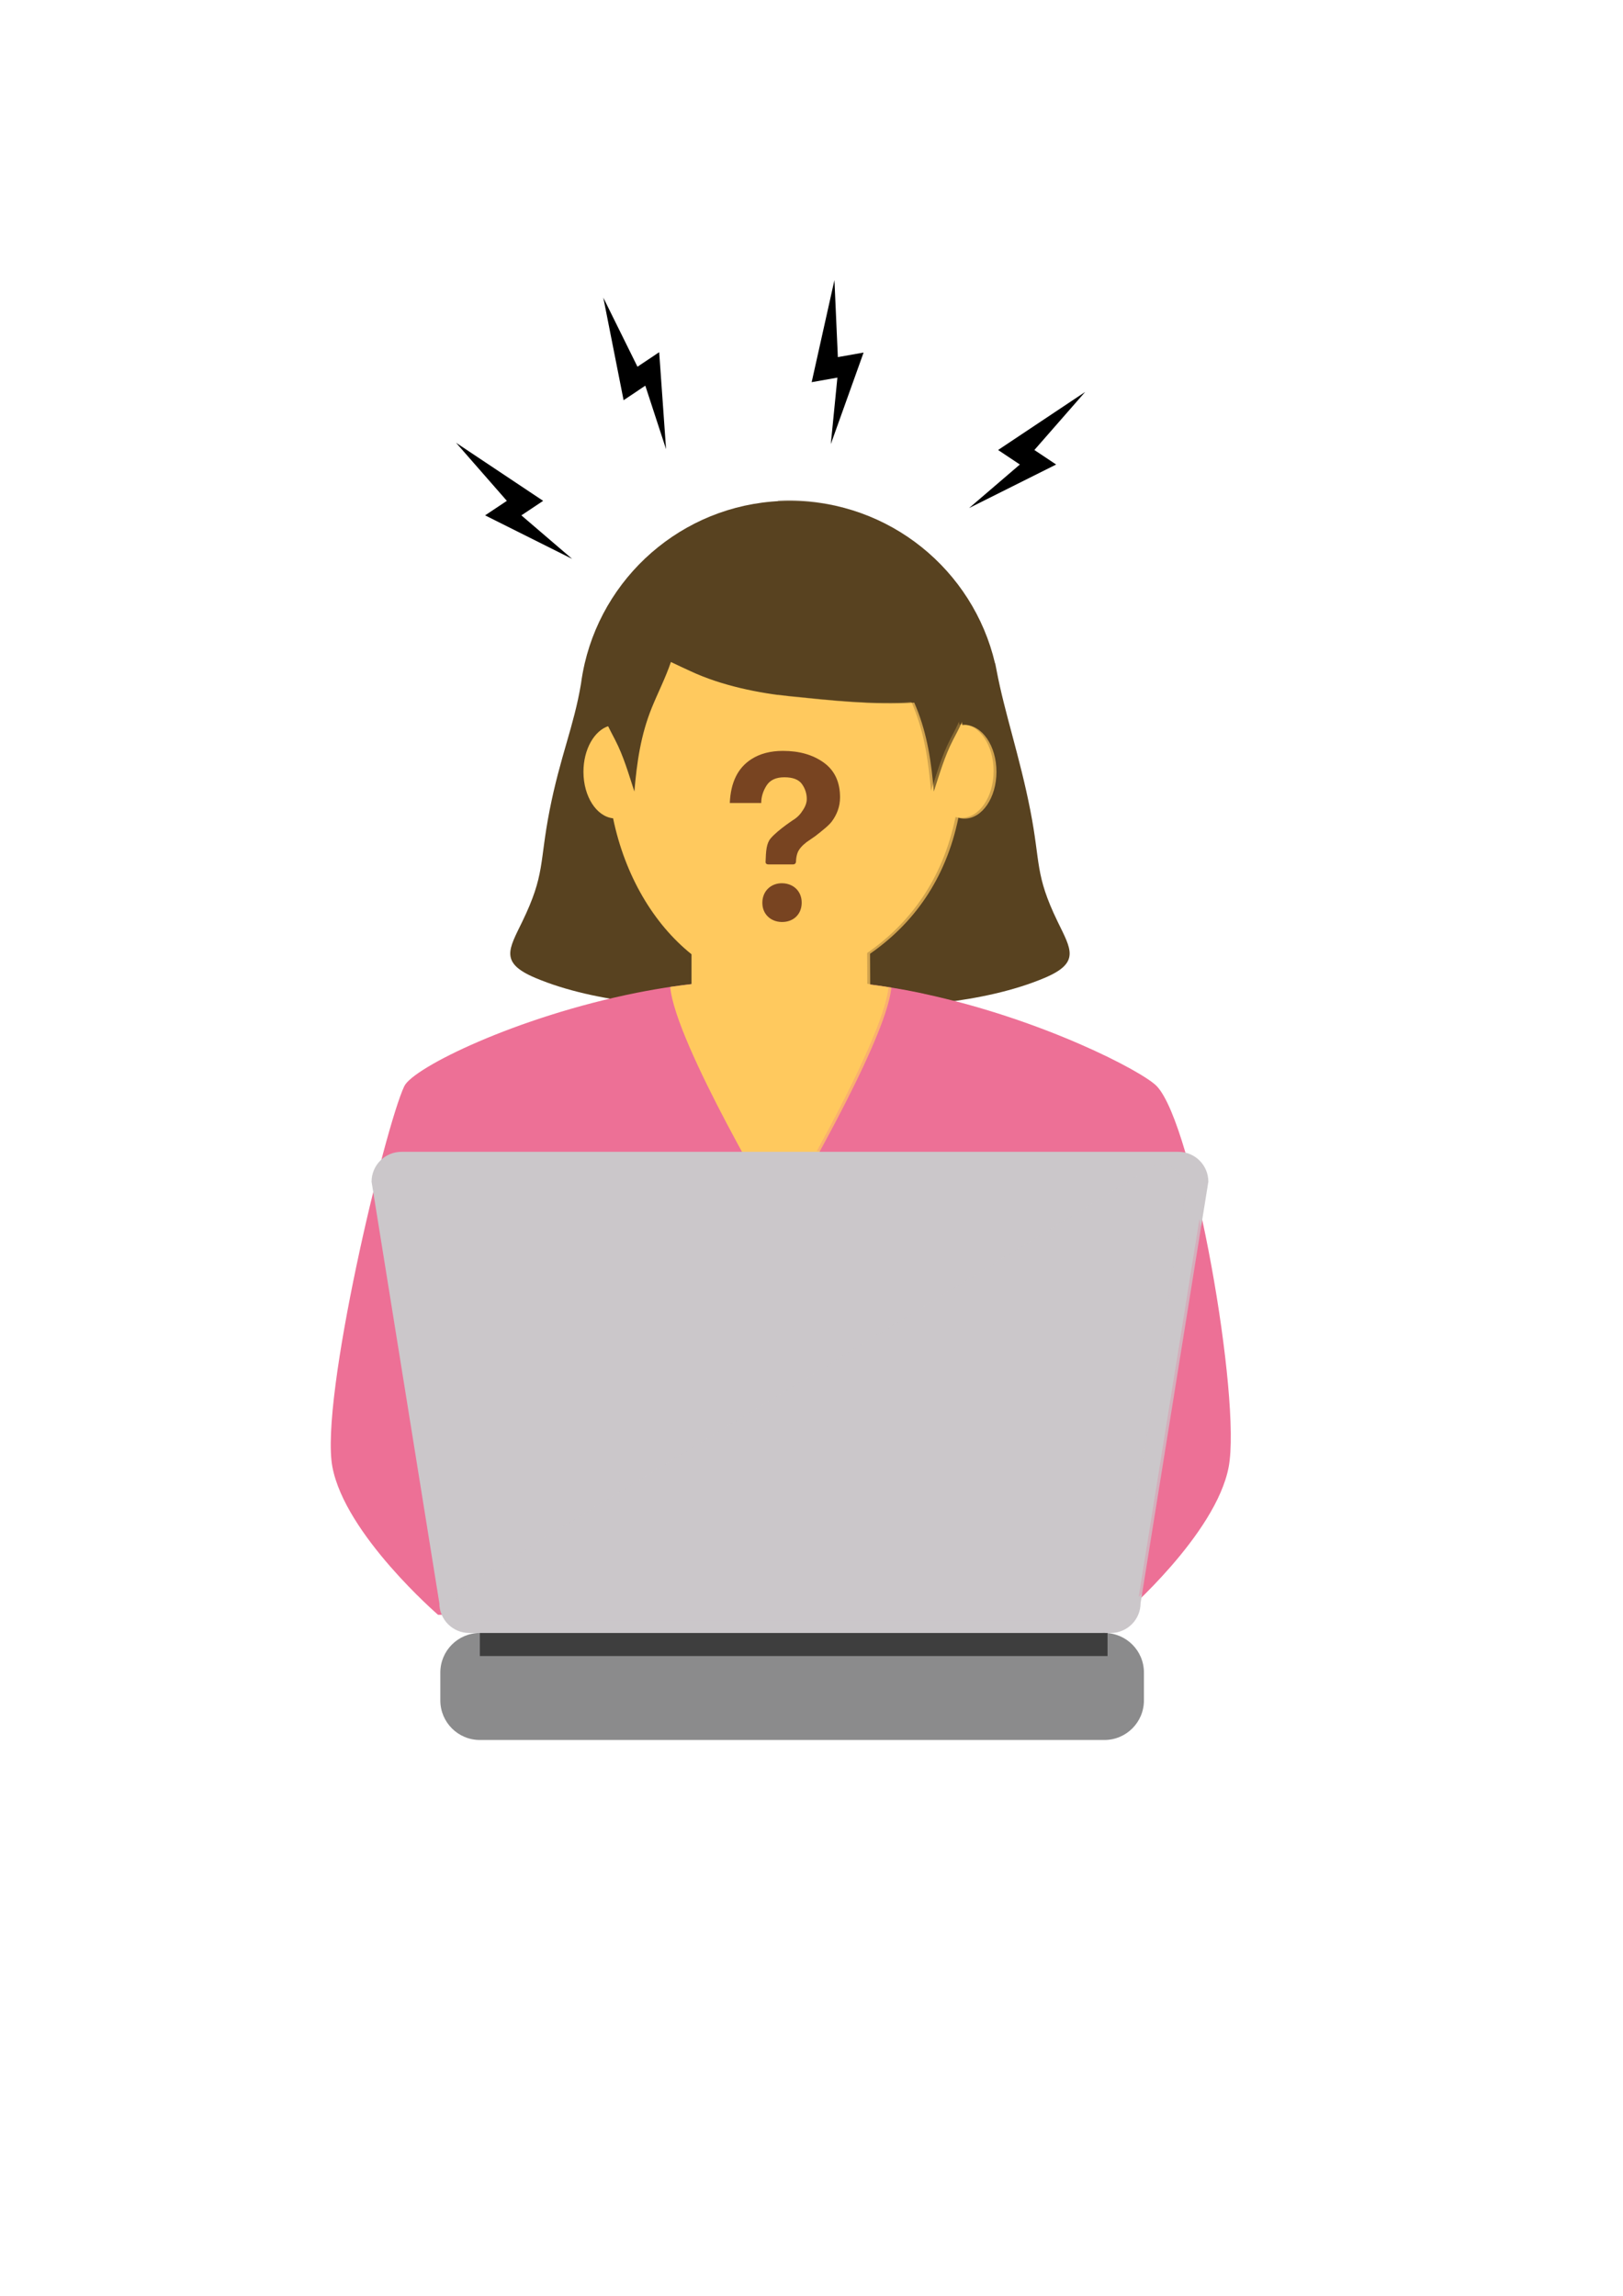 <svg xmlns="http://www.w3.org/2000/svg" width="744.094" height="1052.362"><defs><clipPath><path d="M0 800h800V0H0v800z"/></clipPath><clipPath><path d="M0 800h800V0H0v800z"/></clipPath><clipPath><path d="M0 800h800V0H0v800z"/></clipPath><clipPath><path d="M646.304 438.283h10.578v-28.515h-10.578v28.515z"/></clipPath><clipPath><path d="M637.885 439.68h73.92v-97.805h-73.92v97.805z"/></clipPath><clipPath><path d="M167.465 644.49h44.39v-49.63h-44.39v49.63z"/></clipPath><clipPath><path d="M165.723 640.807h26.548v-37.655h-26.547v37.655z"/></clipPath><clipPath><path d="M96.49 581.415h13.937v-2.72H96.49v2.72z"/></clipPath><clipPath><path d="M96.49 610.79h13.937v-2.72H96.49v2.72z"/></clipPath><clipPath><path d="M96.49 640.745h13.937v-2.72H96.49v2.72z"/></clipPath><clipPath><path d="M96.49 670.36h13.937v-2.718H96.49v2.72z"/></clipPath><clipPath><path d="M594.684 631.927h99.933V569.41h-99.933v62.517z"/></clipPath><clipPath><path d="M640.01 722.9h60.59V570.21h-60.59V722.9z"/></clipPath><clipPath><path d="M146.895 484.816h61.643V329.72h-61.643v155.096z"/></clipPath><clipPath><path d="M102.827 393.944h99.934v-62.516h-99.933v62.516z"/></clipPath><clipPath><path d="M399.395 699.382h70.66v-145.69h-70.66v145.69z"/></clipPath><clipPath><path d="M398.324 467.748h71.742v-147.61h-71.742v147.61z"/></clipPath><clipPath><path d="M635.974 292.096h64.868V125.994h-64.868v166.102z"/></clipPath><clipPath><path d="M145.983 281.312h64.87V115.35h-64.87v165.962z"/></clipPath><clipPath><path d="M0 800h800V0H0v800z"/></clipPath><clipPath><path d="M421.045 163.73h49.646v-35.246h-49.645v35.245z"/></clipPath><clipPath><path d="M0 800h800V0H0v800z"/></clipPath><clipPath><path d="M0 800h800V0H0v800z"/></clipPath><clipPath><path d="M0 800h800V0H0v800z"/></clipPath><clipPath><path d="M0 800h800V0H0v800z"/></clipPath><clipPath><path d="M646.304 438.283h10.578v-28.515h-10.578v28.515z"/></clipPath><clipPath><path d="M637.885 439.68h73.92v-97.805h-73.92v97.805z"/></clipPath><clipPath><path d="M167.465 644.49h44.39v-49.63h-44.39v49.63z"/></clipPath><clipPath><path d="M165.723 640.807h26.548v-37.655h-26.547v37.655z"/></clipPath><clipPath><path d="M96.49 581.415h13.937v-2.72H96.49v2.72z"/></clipPath><clipPath><path d="M96.49 610.79h13.937v-2.72H96.49v2.72z"/></clipPath><clipPath><path d="M96.49 640.745h13.937v-2.72H96.49v2.72z"/></clipPath><clipPath><path d="M96.49 670.36h13.937v-2.718H96.49v2.72z"/></clipPath><clipPath><path d="M594.684 631.927h99.933V569.41h-99.933v62.517z"/></clipPath><clipPath><path d="M640.01 722.9h60.59V570.21h-60.59V722.9z"/></clipPath><clipPath id="b"><path d="M146.895 484.816h61.643V329.72h-61.643v155.096z"/></clipPath><clipPath id="a"><path d="M102.827 393.944h99.934v-62.516h-99.933v62.516z"/></clipPath><clipPath><path d="M399.395 699.382h70.66v-145.69h-70.66v145.69z"/></clipPath><clipPath><path d="M398.324 467.748h71.742v-147.61h-71.742v147.61z"/></clipPath><clipPath><path d="M635.974 292.096h64.868V125.994h-64.868v166.102z"/></clipPath><clipPath><path d="M145.983 281.312h64.87V115.35h-64.87v165.962z"/></clipPath><clipPath><path d="M0 800h800V0H0v800z"/></clipPath><clipPath><path d="M421.045 163.73h49.646v-35.246h-49.645v35.245z"/></clipPath><clipPath><path d="M0 800h800V0H0v800z"/></clipPath></defs><g><g><g><g><g><path d="M484.855 422.388c-10.47-21.645-7.728-26.635-12.46-50.8-4.834-24.718-11.822-44.774-15.508-64.377-.046-.227-.087-.458-.133-.685-.16-.83-.318-1.674-.482-2.46l-.084-.007c-10.014-42.69-48.307-74.487-94.06-74.487-45.75 0-84.044 31.804-94.058 74.495h-.004c-.013.067-.026.137-.04.2-.693 3-1.25 6.052-1.66 9.148-3.216 19.396-9.582 33.457-14.42 58.174-4.73 24.166-1.987 29.156-12.466 50.8-6.172 12.763-10.553 18.895 5.977 25.87 28.15 11.882 65.85 13.85 95.808 13.87 7.986.01 15.263-1.118 20.91-3.953 5.632 2.835 12.918 3.963 20.9 3.953 29.96-.02 67.657-1.988 95.812-13.87 16.524-6.975 12.15-13.107 5.968-25.87" fill="#584220"/></g><g><path d="M530.37 497.91c-6.413-6.777-52.58-30.808-106.81-42.385v-.024c-21.27-4.53-43.76-7.14-65.587-6.05-21.528-1.078-44.412 1.345-65.735 5.56v-.004c-.07.017-.144.027-.218.04-.03.01-.07.013-.1.02v.003c-55.162 11.004-102.583 34.383-106.582 42.84-8.886 18.808-38.768 143.44-32.955 174.45 5.814 31.027 48.46 67.844 48.46 67.844h314.02s42.638-36.817 48.462-67.844c5.803-31.01-15.992-156.52-32.955-174.45" fill="#ed7096"/></g><g><path d="M357.96 559.173s48.234-80.646 50.694-106.48c-16.856-2.622-33.822-4.142-50.684-3.308-16.718-.834-34.06.592-50.697 3.002 2.283 26.016 50.687 106.786 50.687 106.786" fill="#ffc95e"/></g><g><path d="M385.85 411.392h-55.778L318.528 467.9h78.858L385.85 411.39z" fill="#ffc95e"/></g><g><path d="M442.21 332.31c-.335 0-.653.114-.987.154-5.83-50.864-39.816-89.95-81.004-89.95-41.263 0-75.306 39.236-81.042 90.244-6.67 2.005-11.685 10.66-11.685 21.026 0 11.333 6 20.517 13.59 21.314 5.425 26.194 18.5 48.337 35.953 62.318v24.71h81.978l-.124-24.944c19.704-13.683 34.675-33.862 40.512-62.335.914.258 1.85.408 2.808.408 8.083 0 14.636-9.612 14.636-21.47 0-11.862-6.553-21.475-14.636-21.475" fill="#ffc95e"/></g><g><path d="M448.136 316.676l-2.487-8.957c-1.21-7.374-5.266-14.426-7.987-21.388-2.815-7.21-6.382-15.232-12.484-20.403-6.953-5.88-16.448-8.362-22.91-14.788-6.344-6.31-12.897-9.573-21.338-13.592-11.574-5.506-29.444-3.622-41.922-1.346-14.703 2.674-21.87 11.363-30.54 22.736-3.422 4.495-13.038 13.53-17.39 21.635l-1.247.037c-8.786 13.974-17.518 25.12-14.33 42.607 1.072 5.877 3.763 10.63 6.5 15.91 3.937 7.592 6.223 15.715 8.84 23.704 1.13-13.32 2.913-25.96 8.05-38.57 2.772-6.805 6.3-13.696 8.7-20.812 3.105 1.51 6.228 2.915 9.213 4.308 13.927 6.483 30.887 9.994 46.23 11.54 18.006 1.814 37.462 3.98 56.125 2.778.312.73.624 1.46.918 2.186 5.138 12.61 6.925 25.25 8.05 38.57 2.62-7.99 4.903-16.112 8.84-23.703 2.737-5.28 5.428-10.033 6.5-15.91.337-1.828.508-3.575.59-5.275 1.37-.4 2.736-.804 4.078-1.27" fill="#584220"/></g><g><path d="M522.92 734.835c0 7.568-6.134 13.7-13.702 13.7H215.124c-7.567 0-13.702-6.132-13.702-13.7l-31.067-193.16c0-7.57 6.135-13.7 13.702-13.7h356.228c7.568 0 13.703 6.13 13.703 13.7l-31.067 193.16z" fill="#cbc7ca"/></g><g><g><g clip-path="url(#a)" opacity=".28" transform="matrix(3.348 0 0 -3.348 -135.178 1852.328)"><g><path d="M198.877 393.944c2.145 0 3.884-1.738 3.884-3.884l-8.805-54.75c0-2.144-1.74-3.883-3.884-3.883h-83.36c-2.145 0-3.883 1.74-3.883 3.883l96.05 58.634z" fill="#cbc7ca"/></g></g></g></g><g><path d="M524.454 779.454c0 10.01-8.116 18.124-18.124 18.124H219.997c-10.007 0-18.12-8.113-18.12-18.124v-12.796c0-10.01 8.113-18.124 18.12-18.124H506.33c10.008 0 18.124 8.114 18.124 18.124v12.796z" fill="#8b8b8c"/></g><path d="M507.773 759.108H219.998v-10.573h287.775v10.573z" fill="#3e3e3e"/><g><g><g clip-path="url(#b)" opacity=".28" transform="matrix(3.348 0 0 -3.348 -135.178 1852.328)"><g><path d="M204.624 386.353l-8.32-51.74c3.806 3.734 10.7 11.264 11.948 17.907 1.033 5.517-.858 21.042-3.628 33.833" fill="#ed7096"/></g><g><path d="M161.923 418.17c-.924.148-1.85.285-2.78.404v-.023c.927-.117 1.854-.238 2.78-.38" fill="#ed7096"/></g><g><path d="M198.406 404.643c-1.747 1.847-13.375 7.98-27.698 11.668-1.382.357-2.787.692-4.214.996v.007c-1.468.312-2.955.59-4.454.836-.072-.747-.275-1.65-.575-2.665-1.54-5.196-5.756-13.43-9.26-19.824h49.164c.33 0 .65-.05.96-.124-1.298 4.416-2.655 7.767-3.924 9.107" fill="#ed7096"/></g><g><path d="M162.04 418.152c-.04.006-.08.01-.117.017.038-.008.077-.016.117-.022v.004z" fill="#ffc95e"/></g><g><path d="M172.066 454.12c-.1 0-.195-.035-.295-.046-.017.152-.04.303-.06.454-.355-.82-.778-1.612-1.21-2.446-1.176-2.268-1.86-4.695-2.64-7.083-.338 3.98-.87 7.756-2.406 11.524-.088.216-.182.435-.275.652-5.577-.36-11.39.29-16.77.83-.5.05-1.007.11-1.516.176V395.66h5.31c3.505 6.395 7.72 14.63 9.26 19.824.3 1.016.503 1.918.576 2.664l-.118.02c-.925.143-1.852.264-2.78.383v.024l-.02 4.213c5.888 4.088 10.36 10.117 12.105 18.623.273-.076.553-.12.84-.12 2.414 0 4.372 2.87 4.372 6.413 0 3.545-1.96 6.416-4.374 6.416" fill="#ffc95e"/></g><g><path d="M184.808 427.207c-3.128 6.467-2.31 7.958-3.723 15.177-1.444 7.386-3.532 13.378-4.633 19.235l-.04.204c-.048.248-.095.5-.144.735h-.025c-2.992 12.755-14.433 22.256-28.103 22.256-.42 0-.83-.036-1.245-.054V458.182c.51-.065 1.017-.125 1.517-.176 5.38-.54 11.192-1.19 16.768-.83.093-.217.187-.436.274-.652 1.536-3.768 2.07-7.544 2.406-11.525.782 2.387 1.465 4.814 2.64 7.082.433.834.856 1.627 1.21 2.446.02-.15.044-.3.062-.454.1.01.195.045.295.045 2.415 0 4.373-2.872 4.373-6.417 0-3.543-1.958-6.414-4.373-6.414-.286 0-.567.044-.84.12-1.743-8.506-6.216-14.535-12.104-18.623l.02-4.213c.932-.12 1.856-.256 2.78-.405.038-.008.077-.012.117-.018v-.004c1.5-.245 2.987-.523 4.455-.836v-.006c1.426-.304 2.832-.64 4.213-.995 4.365.62 8.617 1.606 12.317 3.168 4.937 2.084 3.63 3.916 1.783 7.73" fill="#584220"/></g><g><path d="M191.655 329.72v.042h-.432c.148 0 .287-.03.432-.043" fill="#3e3e3e"/></g></g></g></g></g><g><g><path d="M457.6 206.275l9.977 6.652-23.282 19.956 39.912-19.956-9.978-6.652 23.28-26.608z"/></g></g><g><g><path d="M209.096 202.972l39.912 26.608-9.978 6.652 23.282 19.956-39.912-19.956 9.978-6.652z"/></g></g><g><g><path d="M302.215 161.437l-9.956 6.666-15.657-31.666 9.296 47.016 9.955-6.666 9.516 29.122z"/></g></g><g><g><path d="M383.92 173.094l-3.025 30.498 15.036-41.988-11.8 2.09-1.57-35.302-10.44 46.792z"/></g></g></g><g fill="#784421"><g><path d="M377.684 349.57c-4.968-3.583-11.208-5.375-18.718-5.375-5.716 0-10.536 1.263-14.456 3.782-6.216 3.95-9.522 10.65-9.92 20.107h14.406c0-2.752.804-5.406 2.41-7.963 1.61-2.554 4.337-3.83 8.183-3.83 3.91 0 6.605 1.037 8.08 3.11 1.474 2.075 2.212 4.373 2.212 6.893 0 2.19-1.1 4.197-2.424 6.022-.73 1.063-1.69 2.04-2.882 2.936 0 0-7.813 5.012-11.242 9.037-1.99 2.336-2.168 5.832-2.344 10.85-.012.355.125 1.092 1.374 1.092h11.204c1.112 0 1.343-.83 1.36-1.187.078-1.83.283-2.76.615-3.815.63-1.992 2.343-3.733 4.264-5.226l3.967-2.738c3.58-2.787 6.435-5.077 7.695-6.87 2.153-2.95 3.666-6.584 3.666-10.897 0-7.033-2.485-12.342-7.452-15.926zm-18.95 55.295c-4.964-.148-9.06 3.286-9.218 8.672-.155 5.384 3.74 8.94 8.706 9.086 5.184.155 9.17-3.17 9.326-8.552.155-5.385-3.63-9.052-8.814-9.205z"/></g></g></g></g></svg>